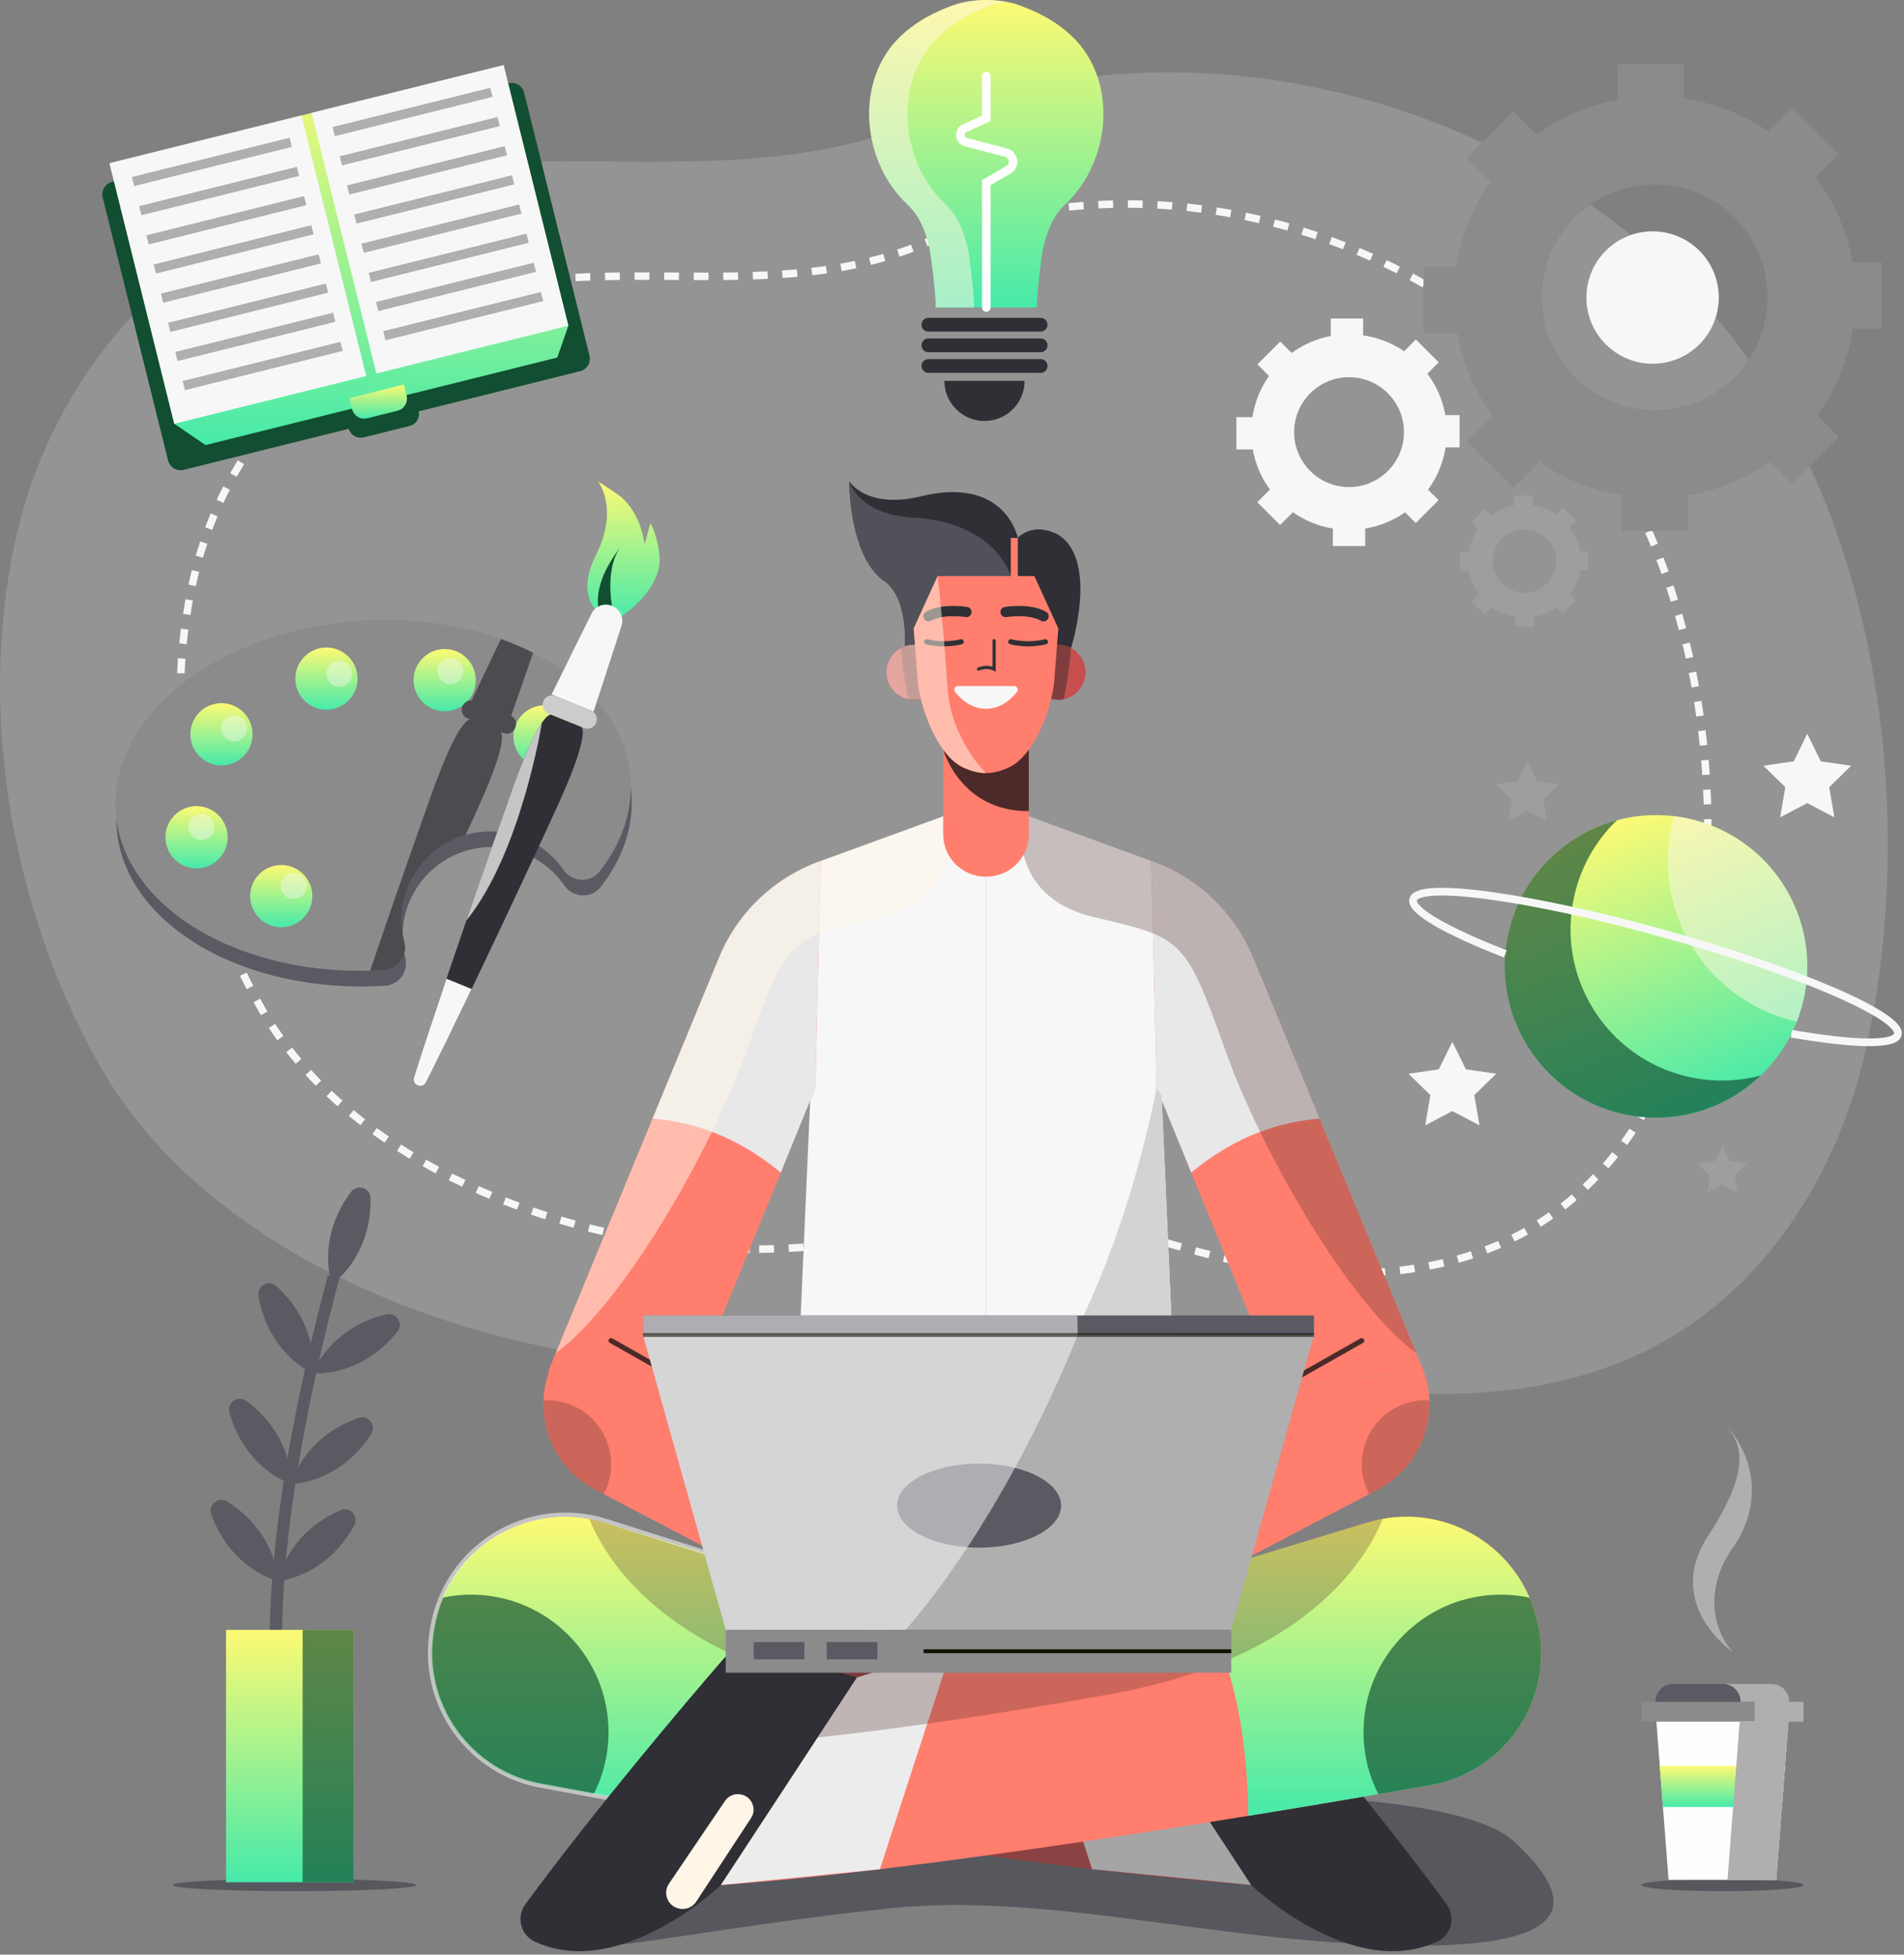 <svg width="496" height="509" viewBox="0 0 496 509" fill="none" xmlns="http://www.w3.org/2000/svg">
<rect x="0" y="0" width="496" height="509" fill="#808080" stroke="none"/>
<path opacity="0.41" d="M183.324 355.188C178.443 355.168 173.557 354.972 168.666 354.571C115.059 350.177 52.958 324.58 26.267 277.974C2.931 237.23 -6.231 184.481 4.394 139.04C14.382 96.326 45.347 61.726 88.706 48.587C137.469 33.811 191.364 51.764 239.347 31.585C309.186 2.215 396.965 25.54 445.91 81.42C489.306 130.963 499.809 210.851 486.187 272.749C479.303 304.033 461.192 334.162 432.365 349.912C409.428 362.443 381.702 364.914 355.473 361.648C334.385 359.022 314.969 352.144 294.681 346.483C278.42 341.946 265.077 344.308 248.433 347.602C227.013 351.84 205.233 355.279 183.324 355.188Z" fill="#AFAFAF"/>
<path d="M195.29 325.296C191.341 325.279 187.387 325.121 183.429 324.797C140.052 321.241 89.802 300.528 68.204 262.817C49.322 229.848 41.907 187.164 50.505 150.395C58.587 115.831 83.643 87.833 118.729 77.202C158.187 65.247 201.798 79.774 240.624 63.445C297.135 39.681 368.164 58.554 407.77 103.77C442.885 143.86 451.384 208.503 440.361 258.589C434.791 283.903 420.135 308.283 396.808 321.028C378.248 331.168 355.814 333.167 334.59 330.525C317.524 328.399 301.814 322.835 285.398 318.253C272.24 314.581 261.442 316.493 247.975 319.158C230.643 322.588 213.019 325.369 195.29 325.296Z" stroke="#F7F7F7" stroke-width="1.946" stroke-miterlimit="10" stroke-dasharray="3.85 3.85"/>
<path opacity="0.87" d="M448.693 492.478C460.352 492.478 469.803 491.76 469.803 490.873C469.803 489.987 460.352 489.269 448.693 489.269C437.034 489.269 427.583 489.987 427.583 490.873C427.583 491.76 437.034 492.478 448.693 492.478Z" fill="#515159"/>
<path d="M451.372 430.175C451.372 430.175 433.298 417.895 444.908 400.047C456.518 382.198 453.615 375.995 449.552 370.969C459.42 382.198 457.257 394.991 451.372 403.107C445.488 411.221 444.555 422.265 451.372 430.175Z" fill="#AFAFAF"/>
<path d="M466.119 445.411H431.267L434.669 489.534H462.717L466.119 445.411Z" fill="#FEFEFE"/>
<path d="M469.803 443.154H427.583V448.329H469.803V443.154Z" fill="#8B8B8C"/>
<path d="M461.513 438.501H435.875C433.329 438.501 431.267 440.564 431.267 443.109V443.156H466.121V443.109C466.119 440.564 464.057 438.501 461.513 438.501Z" fill="#5A5A63"/>
<path d="M464.182 470.549L465.006 459.861H432.38L433.205 470.549H464.182Z" fill="url(#paint0_linear_20_3448)"/>
<path d="M466.119 443.154V443.108C466.119 440.562 464.056 438.5 461.511 438.5H448.814C451.359 438.5 453.422 440.562 453.422 443.108V443.154H457.105V448.329H453.196L450.02 489.533H462.717L465.895 448.329H469.803V443.154H466.119Z" fill="#AFAFAF"/>
<path d="M279.004 168.778C279.004 168.778 286.309 145.871 275.637 139.219C268.853 135.733 265.147 140.076 265.147 140.076C265.147 140.076 261.957 123.88 239.977 129.231C225.739 132.696 221.248 125.357 221.248 125.357C221.248 125.357 221.115 145.66 230.92 151.697C238.019 157.785 235.297 174.24 235.297 174.24L279.004 168.778Z" fill="#2F2F35"/>
<path opacity="0.87" d="M343.757 468.123C343.757 468.123 383.329 469.312 394.373 479.506C405.988 490.228 418.173 506.97 368.173 506.648C318.174 506.325 273.85 492.563 231.915 496.931C189.979 501.298 155.567 508.828 145.542 507.158C135.517 505.487 206.971 471.257 206.971 471.257L339.633 476.126L343.757 468.123Z" fill="#515159"/>
<path d="M306.744 379.112L256.858 374.1L206.971 379.112C206.971 379.112 204.009 402.683 194.375 415.258C256.858 437.698 256.858 437.698 256.858 437.698C256.858 437.698 256.858 437.698 319.341 415.258C309.708 402.683 306.744 379.112 306.744 379.112Z" fill="#124E31"/>
<path d="M254.887 436.99C256.855 437.697 256.858 437.698 256.858 437.698C256.858 437.698 256.86 437.697 258.826 436.991C270.322 410.544 267.571 380.873 266.89 375.108L256.859 374.1L244.02 375.39C243.763 381.728 243.335 410.712 254.887 436.99Z" fill="#124E31"/>
<path d="M206.688 381.035C206.691 381.036 259.182 404.188 309.878 394.126C307.6 385.896 306.746 379.112 306.746 379.112L256.859 374.1L216.785 378.126L206.688 381.035Z" fill="#895436"/>
<path d="M230.919 151.696C238.018 157.784 235.296 174.239 235.296 174.239L244.582 173.079C254.12 164.591 264.886 153.845 263.323 149.798C260.583 142.703 252.67 135.622 238.08 134.812C223.489 134.002 221.247 125.356 221.247 125.356C221.247 125.356 221.114 145.659 230.919 151.696Z" fill="#515159"/>
<path d="M255.047 209.178L213.806 224.213L206.972 379.113C206.972 379.113 221.55 385.947 256.858 385.947C256.858 224.947 256.858 211.584 256.858 211.584L255.047 209.178Z" fill="#F7F7F7"/>
<path d="M258.669 209.178L299.911 224.213L306.745 379.113C306.745 379.113 292.166 385.947 256.858 385.947C256.858 224.947 256.858 211.584 256.858 211.584L258.669 209.178Z" fill="#F7F7F7"/>
<path d="M213.806 224.213L213.615 224.282C201.568 228.584 191.942 237.843 187.174 249.713L142.905 356.86L180.549 361.346L212.416 283.244L213.806 224.213Z" fill="#FF7E6E"/>
<path d="M299.91 224.213L300.102 224.282C312.149 228.584 321.775 237.843 326.543 249.713L370.812 356.86L333.168 361.346L301.301 283.244L299.91 224.213Z" fill="#FF7E6E"/>
<path d="M343.733 291.317L326.543 249.712C321.775 237.842 312.149 228.584 300.102 224.28L299.91 224.212L301.301 283.241L310.329 305.367C322.38 295.274 334.471 291.996 343.733 291.317Z" fill="#E8E8E8"/>
<path d="M169.983 291.317L187.173 249.712C191.941 237.842 201.567 228.584 213.614 224.28L213.806 224.212L212.415 283.241L203.388 305.367C191.336 295.274 179.245 291.996 169.983 291.317Z" fill="#E8E8E8"/>
<path d="M302.605 285.283C302.605 285.283 301.488 283.718 299.911 280.786L301.302 283.241C301.302 283.241 285.611 370.333 243.665 385.6C247.698 385.816 252.082 385.945 256.859 385.945C292.167 385.945 306.745 379.111 306.745 379.111L302.605 285.283Z" fill="#D3D3D3"/>
<path opacity="0.52" d="M194.375 273.872C205.013 244.031 205.605 244.259 228.84 238.792C252.075 233.325 247.506 211.929 247.506 211.929L225.844 219.825L222.493 221.046L213.805 224.213L213.613 224.282C201.567 228.584 191.94 237.843 187.173 249.712L144.738 352.419C162.659 339.227 185.314 299.286 194.375 273.872Z" fill="#FFF6E7"/>
<path opacity="0.28" d="M319.341 273.872C308.703 244.031 308.111 244.259 284.876 238.792C261.641 233.325 266.21 211.929 266.21 211.929L287.872 219.825L291.222 221.046L299.909 224.213L300.101 224.282C312.148 228.584 321.774 237.843 326.542 249.712L368.976 352.419C351.057 339.227 328.402 299.286 319.341 273.872Z" fill="#4C2A29"/>
<path d="M256.97 228.288H256.747C250.651 228.288 245.708 223.347 245.708 217.25V190.894H268.008V217.25C268.009 223.347 263.066 228.288 256.97 228.288Z" fill="#FF7E6E"/>
<path d="M267.83 211.222C267.894 211.222 267.946 211.215 268.009 211.214V190.894H257.599L245.708 195.191C245.708 195.191 250.134 211.222 267.83 211.222Z" fill="#4C2A29"/>
<path d="M282.797 175.061C282.797 179.016 279.592 182.222 275.637 182.222C271.683 182.222 268.477 179.016 268.477 175.061C268.477 171.106 271.683 167.901 275.637 167.901C279.591 167.901 282.797 171.106 282.797 175.061Z" fill="#C64F4F"/>
<path d="M277.03 182.081C278.065 177.93 278.672 172.62 279.003 168.778C277.995 168.237 276.86 167.901 275.636 167.901C271.682 167.901 268.476 171.107 268.476 175.061C268.476 179.016 271.682 182.222 275.636 182.222C276.115 182.222 276.579 182.17 277.03 182.081Z" fill="#803D3D"/>
<path d="M230.919 175.061C230.919 179.016 234.125 182.222 238.079 182.222C242.035 182.222 245.24 179.016 245.24 175.061C245.24 171.106 242.035 167.901 238.079 167.901C234.125 167.901 230.919 171.106 230.919 175.061Z" fill="#C64F4F"/>
<path d="M236.686 182.081C235.65 177.93 235.044 172.62 234.713 168.778C235.721 168.237 236.856 167.901 238.08 167.901C242.035 167.901 245.24 171.107 245.24 175.061C245.24 179.016 242.034 182.222 238.08 182.222C237.602 182.222 237.137 182.17 236.686 182.081Z" fill="#803D3D"/>
<path d="M269.461 150.017H256.859H244.256L238.019 163.645L239.067 177.133C239.628 184.331 244.278 196.759 250.82 199.813C252.764 200.721 254.823 201.325 256.859 201.325C258.894 201.325 260.953 200.721 262.897 199.813C269.439 196.759 274.089 184.332 274.65 177.133L275.699 163.645L269.461 150.017Z" fill="#FF7E6E"/>
<path d="M263.322 167.125C263.322 167.125 267.551 168.311 272.335 167.125" stroke="#2F2F35" stroke-width="1.336" stroke-miterlimit="10" stroke-linecap="round"/>
<path d="M261.957 159.375C261.957 159.375 268.133 158.348 271.846 160.487" stroke="#2F2F35" stroke-width="2.672" stroke-miterlimit="10" stroke-linecap="round"/>
<path d="M250.393 167.125C250.393 167.125 246.165 168.311 241.379 167.125" stroke="#2F2F35" stroke-width="1.336" stroke-miterlimit="10" stroke-linecap="round"/>
<path d="M251.759 159.375C251.759 159.375 245.583 158.348 241.87 160.487" stroke="#2F2F35" stroke-width="2.672" stroke-miterlimit="10" stroke-linecap="round"/>
<path opacity="0.52" d="M246.815 178.878C245.992 165.25 244.256 150.017 244.256 150.017L238.018 163.645L238.352 167.927C238.259 167.923 238.173 167.899 238.08 167.899C234.126 167.899 230.92 171.106 230.92 175.06C230.92 179.015 234.126 182.22 238.08 182.22C238.707 182.22 239.304 182.115 239.883 181.963C241.569 188.929 245.586 197.37 250.821 199.813C252.765 200.721 254.824 201.325 256.859 201.325C256.859 201.325 247.638 192.508 246.815 178.878Z" fill="#FFF6E7"/>
<path d="M299.91 439.704L157.389 396.464C138.465 390.722 118.563 401.862 113.561 420.994L113.373 421.716C108.22 441.429 121.002 461.343 141.072 464.85C193.768 474.062 289.279 489.726 339.547 491.642L360.737 505.768C363.936 507.902 368.184 507.55 370.99 504.92L371.099 504.818C374.433 501.693 374.603 496.457 371.479 493.121L368.175 489.592C368.175 489.592 365.229 475.241 350.68 469.09C336.131 462.94 334.764 447.905 331.348 439.704C327.929 431.504 306.061 427.404 299.91 439.704Z" fill="#8C4242"/>
<path d="M113.561 420.994C118.563 401.861 138.466 390.722 157.389 396.464L205.721 411.128C198.441 420.21 188.838 438.647 188.548 472.864C170.902 469.996 154.576 467.211 141.071 464.85C121.001 461.343 108.219 441.428 113.372 421.716L113.561 420.994Z" fill="url(#paint1_linear_20_3448)"/>
<path opacity="0.67" d="M158.52 451.054C158.52 456.866 157.126 462.35 154.668 467.202C149.896 466.384 145.33 465.594 141.072 464.85C121.002 461.343 108.22 441.428 113.373 421.716L113.561 420.994C114.01 419.276 114.583 417.624 115.261 416.042C117.669 415.53 120.163 415.257 122.723 415.257C142.493 415.258 158.52 431.284 158.52 451.054Z" fill="#124E31"/>
<path d="M306.745 459.522C306.745 459.522 304.695 471.466 284.877 467.202" stroke="#7B3C38" stroke-width="1.139" stroke-miterlimit="10"/>
<path opacity="0.28" d="M319.341 454.055C319.341 454.055 288.976 452.688 224.739 441.23C172.696 431.946 157.429 405.308 153.508 395.528C154.803 395.765 156.097 396.071 157.387 396.462L299.909 439.703C306.06 427.402 327.928 431.502 331.344 439.703C334.761 447.904 336.127 462.938 350.676 469.089C365.225 475.239 368.171 489.591 368.171 489.591C368.171 489.591 353.212 480.023 343.755 477.974C334.297 475.924 319.341 454.055 319.341 454.055Z" fill="#4C2A29"/>
<path d="M325.917 490.873C325.917 490.873 352.087 515.914 374.399 505.609C378.112 503.896 379.275 499.155 376.851 495.863C358.056 470.338 334.36 442.53 325.327 432.08C323.067 429.464 319.487 428.406 316.167 429.371L290.464 436.838L325.917 490.873Z" fill="#2F2F35"/>
<path d="M290.464 436.839L265.846 429.369L284.494 486.754L325.917 490.873L290.464 436.839Z" fill="#A5A5A5"/>
<path d="M213.806 439.704L356.328 396.464C375.252 390.722 395.154 401.862 400.156 420.994L400.344 421.716C405.497 441.429 392.715 461.343 372.645 464.85C319.949 474.062 224.438 489.726 174.17 491.642L152.98 505.768C149.781 507.902 145.533 507.55 142.727 504.92L142.618 504.818C139.284 501.693 139.114 496.457 142.238 493.121L145.542 489.592C145.542 489.592 148.488 475.241 163.037 469.09C177.586 462.94 178.953 447.905 182.369 439.704C185.787 431.504 207.654 427.404 213.806 439.704Z" fill="#FF7E6E"/>
<path d="M400.155 420.994C395.154 401.861 375.25 390.722 356.328 396.464L307.995 411.128C315.276 420.21 324.878 438.647 325.167 472.864C342.813 469.996 359.139 467.211 372.644 464.85C392.714 461.343 405.496 441.428 400.344 421.716L400.155 420.994Z" fill="url(#paint2_linear_20_3448)"/>
<path opacity="0.67" d="M355.196 451.054C355.196 456.866 356.59 462.35 359.048 467.202C363.82 466.384 368.386 465.594 372.644 464.85C392.714 461.343 405.496 441.428 400.343 421.716L400.155 420.994C399.706 419.276 399.133 417.624 398.455 416.042C396.047 415.53 393.553 415.257 390.993 415.257C371.223 415.258 355.196 431.284 355.196 451.054Z" fill="#124E31"/>
<path opacity="0.28" d="M194.376 454.055C194.376 454.055 224.74 452.688 288.978 441.23C341.02 431.946 356.287 405.308 360.208 395.528C358.914 395.765 357.619 396.071 356.329 396.462L213.806 439.704C207.656 427.403 185.787 431.504 182.371 439.704C178.954 447.905 177.588 462.939 163.039 469.09C148.49 475.24 145.544 489.592 145.544 489.592C145.544 489.592 160.503 480.024 169.96 477.975C179.416 475.924 194.376 454.055 194.376 454.055Z" fill="#4C2A29"/>
<path opacity="0.57" d="M163.037 469.09L141.673 465.129C122.336 462.042 109.24 443.763 112.539 424.461L112.669 423.705C116.265 402.66 137.625 389.644 157.977 396.095L198.317 408.881" stroke="#F7F7F7" stroke-width="1.114" stroke-miterlimit="10"/>
<path d="M249.531 178.655C248.763 178.655 248.312 179.546 248.783 180.152C250.923 182.898 253.755 184.577 256.869 184.577C259.983 184.577 262.815 182.898 264.954 180.152C265.426 179.546 264.975 178.655 264.207 178.655H249.531Z" fill="#F7F7F7"/>
<path d="M258.974 166.824V174.238C258.974 174.238 257.269 173.274 254.896 174.238" stroke="#2F2F35" stroke-width="0.821" stroke-miterlimit="10" stroke-linecap="round"/>
<path d="M265.146 140.075H263.322V151.674H265.146V140.075Z" fill="#FF7E6E"/>
<path d="M370.813 356.859L370.888 357.067C375.16 368.895 370.043 382.06 358.905 387.899L282.797 427.794L282.422 426.822C275.716 409.5 282.73 389.88 298.897 380.734L333.17 361.344L370.813 356.859Z" fill="#FF7E6E"/>
<path opacity="0.28" d="M354.742 381.295C354.742 384.105 355.444 386.747 356.671 389.069L358.905 387.898C367.689 383.293 372.705 374.129 372.346 364.661C372.039 364.644 371.735 364.614 371.423 364.614C362.21 364.614 354.742 372.083 354.742 381.295Z" fill="#4C2A29"/>
<path d="M333.168 361.344L354.742 349.11" stroke="#4C2A29" stroke-width="1.336" stroke-miterlimit="10" stroke-linecap="round"/>
<path d="M143.127 356.859L143.051 357.067C138.779 368.895 143.896 382.06 155.034 387.899L231.142 427.794L231.519 426.822C238.224 409.5 231.21 389.88 215.044 380.734L180.771 361.344L143.127 356.859Z" fill="#FF7E6E"/>
<path opacity="0.28" d="M159.197 381.295C159.197 384.105 158.495 386.747 157.269 389.069L155.034 387.898C146.25 383.293 141.236 374.129 141.593 364.661C141.9 364.644 142.204 364.614 142.516 364.614C151.728 364.614 159.197 372.083 159.197 381.295Z" fill="#4C2A29"/>
<path d="M180.771 361.344L159.197 349.11" stroke="#4C2A29" stroke-width="1.336" stroke-miterlimit="10" stroke-linecap="round"/>
<path d="M222.697 423.366C222.697 423.366 226.538 402.29 214.029 395.528" stroke="#4C2A29" stroke-width="1.336" stroke-miterlimit="10" stroke-linecap="round"/>
<path d="M291.02 423.366C291.02 423.366 287.179 402.29 299.688 395.528" stroke="#4C2A29" stroke-width="1.336" stroke-miterlimit="10" stroke-linecap="round"/>
<path d="M187.799 490.873C187.799 490.873 161.629 515.914 139.317 505.609C135.605 503.896 134.441 499.155 136.865 495.863C155.66 470.338 179.355 442.53 188.389 432.08C190.649 429.464 194.229 428.406 197.549 429.371L223.252 436.838L187.799 490.873Z" fill="#2F2F35"/>
<path d="M223.254 436.839L247.871 429.369L229.223 486.754L187.8 490.873L223.254 436.839Z" fill="#ECECEC"/>
<path opacity="0.28" d="M213.015 452.442C220.317 451.663 229.801 450.522 241.534 448.866L247.87 429.37L223.253 436.839L213.015 452.442Z" fill="#4C2A29"/>
<path d="M195.643 473.446L181.361 495.211C180.472 496.566 178.883 497.291 177.277 497.073L177.182 497.059C174.088 496.639 172.514 493.115 174.265 490.53L188.871 468.967C189.806 467.587 191.494 466.929 193.115 467.309L193.199 467.328C195.919 467.967 197.174 471.112 195.643 473.446Z" fill="#FFF6E7"/>
<path d="M254.896 347.649H167.498L189.046 424.402H254.896H320.746L342.295 347.649H254.896Z" fill="#AFAFAF"/>
<path d="M320.747 424.402H189.047V435.581H320.747V424.402Z" fill="#8B8B8C"/>
<path d="M255.046 403.018C266.848 403.018 276.416 398.118 276.416 392.074C276.416 386.03 266.848 381.13 255.046 381.13C243.244 381.13 233.677 386.03 233.677 392.074C233.677 398.118 243.244 403.018 255.046 403.018Z" fill="#5A5A63"/>
<path d="M342.295 342.557H167.498V347.649H342.295V342.557Z" fill="#5A5A63"/>
<path d="M209.53 427.612H196.341V432.106H209.53V427.612Z" fill="#5A5A63"/>
<path d="M228.566 427.612H215.377V432.106H228.566V427.612Z" fill="#5A5A63"/>
<path d="M320.747 429.991H240.594" stroke="#0F1201" stroke-miterlimit="10"/>
<path opacity="0.54" d="M167.498 347.649L189.046 424.403H235.953C263.805 392.111 280.728 347.649 280.728 347.649L280.67 342.557H167.498V347.649Z" fill="#F7F7F7"/>
<path opacity="0.57" d="M167.498 347.649H342.295" stroke="#0F1201" stroke-miterlimit="10"/>
<path opacity="0.87" d="M76.695 492.478C94.2 492.478 108.39 491.76 108.39 490.874C108.39 489.988 94.2 489.269 76.695 489.269C59.191 489.269 45.001 489.988 45.001 490.874C45.001 491.76 59.191 492.478 76.695 492.478Z" fill="#515159"/>
<path d="M81.33 475.091L83.407 472.828L82.369 473.959L83.417 472.836C83.161 472.593 58.148 447.234 88.362 332.964L85.391 332.178C54.545 448.84 80.222 474.073 81.33 475.091Z" fill="#5A5A63"/>
<path d="M72.012 334.931C83.455 345.33 81.45 357.626 81.45 357.626C81.45 357.626 69.99 352.738 67.332 337.506C66.865 334.835 70.005 333.107 72.012 334.931Z" fill="#5A5A63"/>
<path d="M100.642 342.272C85.606 345.881 81.448 357.626 81.448 357.626C81.448 357.626 93.845 358.856 103.507 346.781C105.201 344.665 103.279 341.639 100.642 342.272Z" fill="#5A5A63"/>
<path d="M64.171 364.816C76.602 374.013 75.842 386.447 75.842 386.447C75.842 386.447 63.949 382.737 59.773 367.848C59.041 365.237 61.991 363.203 64.171 364.816Z" fill="#5A5A63"/>
<path d="M93.396 369.242C78.8 374.344 75.843 386.446 75.843 386.446C75.843 386.446 88.301 386.423 96.699 373.44C98.171 371.165 95.955 368.348 93.396 369.242Z" fill="#5A5A63"/>
<path d="M59.202 391.023C72.28 399.274 72.442 411.731 72.442 411.731C72.442 411.731 60.307 408.911 55.04 394.372C54.118 391.823 56.91 389.576 59.202 391.023Z" fill="#5A5A63"/>
<path d="M88.674 393.275C74.495 399.444 72.441 411.731 72.441 411.731C72.441 411.731 84.864 410.787 92.279 397.217C93.578 394.839 91.16 392.193 88.674 393.275Z" fill="#5A5A63"/>
<path d="M96.525 312.034C96.785 327.495 86.451 334.454 86.451 334.454C86.451 334.454 82.165 322.756 91.444 310.386C93.07 308.218 96.48 309.323 96.525 312.034Z" fill="#5A5A63"/>
<path d="M92.106 424.427H58.879V490.158H92.106V424.427Z" fill="url(#paint3_linear_20_3448)"/>
<path opacity="0.67" d="M92.106 424.427H78.832V490.158H92.106V424.427Z" fill="#124E31"/>
<path d="M106.696 110.924L94.74 113.897C93.006 114.329 91.25 113.272 90.819 111.538L89.668 106.911L107.906 102.375L109.056 107.002C109.487 108.737 108.431 110.493 106.696 110.924Z" fill="#124E31"/>
<path d="M151.123 96.666L47.841 122.352C46.049 122.798 44.235 121.707 43.788 119.914L26.756 51.425C26.311 49.634 27.401 47.819 29.194 47.373L132.476 21.687C134.267 21.242 136.082 22.332 136.527 24.125L153.56 92.614C154.006 94.407 152.914 96.22 151.123 96.666Z" fill="#124E31"/>
<path d="M148.061 84.83L145.181 93.105L53.545 115.894L45.408 110.36L28.53 42.5L131.184 16.97L148.061 84.83Z" fill="url(#paint4_linear_20_3448)"/>
<path d="M78.534 30.066L28.524 42.501L45.398 110.359L95.408 97.923L78.534 30.066Z" fill="#F7F7F7"/>
<path d="M75.443 35.871L34.353 46.089L34.944 48.462L76.034 38.245L75.443 35.871Z" fill="#AFAFAF"/>
<path d="M77.341 43.452L36.251 53.674L36.841 56.047L77.931 45.825L77.341 43.452Z" fill="#AFAFAF"/>
<path d="M79.22 51.057L38.13 61.275L38.72 63.648L79.81 53.431L79.22 51.057Z" fill="#AFAFAF"/>
<path d="M81.107 58.649L40.018 68.867L40.608 71.24L81.698 61.023L81.107 58.649Z" fill="#AFAFAF"/>
<path d="M83.006 66.23L41.916 76.452L42.506 78.825L83.596 68.603L83.006 66.23Z" fill="#AFAFAF"/>
<path d="M84.883 73.835L43.793 84.053L44.383 86.426L85.473 76.209L84.883 73.835Z" fill="#AFAFAF"/>
<path d="M86.772 81.427L45.682 91.644L46.272 94.018L87.362 83.8L86.772 81.427Z" fill="#AFAFAF"/>
<path d="M88.672 89.007L47.582 99.229L48.172 101.602L89.262 91.381L88.672 89.007Z" fill="#AFAFAF"/>
<path d="M131.179 16.958L81.169 29.398L98.049 97.256L148.059 84.816L131.179 16.958Z" fill="#F7F7F7"/>
<path d="M127.711 22.86L86.621 33.081L87.212 35.455L128.301 25.233L127.711 22.86Z" fill="#AFAFAF"/>
<path d="M129.593 30.47L88.503 40.687L89.093 43.06L130.183 32.843L129.593 30.47Z" fill="#AFAFAF"/>
<path d="M131.48 38.063L90.391 48.281L90.981 50.654L132.071 40.437L131.48 38.063Z" fill="#AFAFAF"/>
<path d="M133.377 45.637L92.287 55.859L92.877 58.232L133.967 48.01L133.377 45.637Z" fill="#AFAFAF"/>
<path d="M135.257 53.247L94.167 63.465L94.757 65.838L135.847 55.621L135.257 53.247Z" fill="#AFAFAF"/>
<path d="M137.145 60.841L96.055 71.058L96.645 73.431L137.735 63.214L137.145 60.841Z" fill="#AFAFAF"/>
<path d="M139.043 68.415L97.953 78.636L98.543 81.009L139.633 70.788L139.043 68.415Z" fill="#AFAFAF"/>
<path d="M140.92 76.025L99.83 86.243L100.42 88.616L141.51 78.398L140.92 76.025Z" fill="#AFAFAF"/>
<path d="M103.564 106.958L95.652 108.926C93.918 109.357 92.163 108.301 91.731 106.568L91.009 103.663L105.2 100.133L105.922 103.039C106.353 104.771 105.297 106.527 103.564 106.958Z" fill="url(#paint5_linear_20_3448)"/>
<path d="M279.188 9.381C275.084 5.478 269.898 2.817 264.56 1.038C264.524 1.026 264.442 1.004 264.32 0.971C259.484 -0.324 254.386 -0.324 249.55 0.971C249.429 1.004 249.346 1.026 249.31 1.038C243.971 2.817 238.786 5.479 234.682 9.381C222.466 20.995 224.451 42.077 236.348 53.201C239.685 56.321 241.15 60.349 242.171 64.791C242.48 66.129 244.25 80.079 243.632 80.079C249.602 80.079 256.934 80.079 256.934 80.079C256.934 80.079 264.266 80.079 270.236 80.079C269.619 80.079 271.389 66.127 271.696 64.791C272.718 60.351 274.184 56.322 277.521 53.201C289.419 42.078 291.402 20.997 279.188 9.381Z" fill="url(#paint6_linear_20_3448)"/>
<path opacity="0.52" d="M252.15 64.791C251.129 60.351 249.663 56.322 246.327 53.201C234.43 42.077 232.445 20.996 244.661 9.381C248.765 5.479 253.95 2.817 259.289 1.039C259.325 1.027 259.407 1.004 259.529 0.971C260.321 0.759 261.12 0.595 261.924 0.452C257.82 -0.277 253.594 -0.112 249.55 0.971C249.429 1.004 249.346 1.027 249.31 1.039C243.971 2.817 238.785 5.48 234.682 9.381C222.466 20.996 224.451 42.077 236.348 53.201C239.685 56.321 241.15 60.35 242.171 64.791C242.48 66.129 244.25 80.079 243.632 80.079C247.06 80.079 250.93 80.079 253.611 80.079C254.229 80.079 252.459 66.128 252.15 64.791Z" fill="#FFF6E7"/>
<path d="M256.935 80.079V47.544L262.661 44.243C264.553 43.152 264.175 40.317 262.063 39.76L251.643 37.01C249.865 36.54 249.664 34.099 251.34 33.345L256.933 30.828V19.785" stroke="#FEFEFE" stroke-width="2.239" stroke-miterlimit="10" stroke-linecap="round"/>
<path d="M272.884 84.556C272.884 85.545 272.082 86.346 271.093 86.346H241.842C240.853 86.346 240.052 85.545 240.052 84.556C240.052 83.567 240.853 82.766 241.842 82.766H271.093C272.081 82.766 272.884 83.567 272.884 84.556Z" fill="#2F2F35"/>
<path d="M272.884 89.928C272.884 90.917 272.082 91.72 271.093 91.72H241.842C240.853 91.72 240.052 90.918 240.052 89.928C240.052 88.939 240.853 88.138 241.842 88.138H271.093C272.081 88.138 272.884 88.939 272.884 89.928Z" fill="#2F2F35"/>
<path d="M272.884 95.301C272.884 96.29 272.082 97.091 271.093 97.091H241.842C240.853 97.091 240.052 96.29 240.052 95.301C240.052 94.312 240.853 93.509 241.842 93.509H271.093C272.081 93.51 272.884 94.312 272.884 95.301Z" fill="#2F2F35"/>
<path d="M256.467 109.627C262.236 109.627 266.914 104.95 266.914 99.18H246.021C246.021 104.951 250.697 109.627 256.467 109.627Z" fill="#2F2F35"/>
<path d="M380.227 116.496V108.086H376.51C375.807 104.091 374.174 100.426 371.841 97.305L374.789 94.356L368.842 88.409L365.783 91.468C362.653 89.33 359.013 87.897 355.093 87.332V82.939H346.683V87.496C342.923 88.205 339.467 89.744 336.487 91.907L333.509 88.93L327.562 94.877L330.578 97.893C328.374 101.026 326.875 104.676 326.266 108.627H322.091V117.036H326.359C327.047 120.891 328.6 124.436 330.813 127.481L327.527 130.767L333.474 136.714L336.802 133.388C339.853 135.531 343.394 137.008 347.225 137.646V142.186H355.635V137.646C359.453 137.012 362.983 135.543 366.027 133.412L368.809 136.193L374.756 130.246L372.022 127.512C374.35 124.319 375.944 120.57 376.583 116.496H380.227ZM351.43 126.836C343.529 126.836 337.124 120.43 337.124 112.529C337.124 104.627 343.529 98.223 351.43 98.223C359.332 98.223 365.737 104.628 365.737 112.529C365.737 120.431 359.332 126.836 351.43 126.836Z" fill="#F7F7F7"/>
<path d="M413.764 148.394V143.543H411.62C411.214 141.238 410.272 139.124 408.927 137.323L410.628 135.622L407.198 132.191L405.434 133.955C403.628 132.721 401.528 131.894 399.266 131.568V129.034H394.414V131.663C392.246 132.072 390.251 132.96 388.532 134.208L386.814 132.491L383.384 135.922L385.124 137.662C383.853 139.469 382.988 141.575 382.636 143.854H380.228V148.705H382.69C383.087 150.929 383.984 152.974 385.259 154.73L383.363 156.626L386.794 160.057L388.713 158.138C390.473 159.376 392.516 160.228 394.725 160.595V163.213H399.576V160.595C401.78 160.229 403.816 159.382 405.572 158.152L407.176 159.756L410.607 156.325L409.03 154.748C410.373 152.906 411.293 150.744 411.66 148.393L413.764 148.394ZM397.151 154.358C392.594 154.358 388.898 150.664 388.898 146.105C388.898 141.547 392.592 137.851 397.151 137.851C401.71 137.851 405.405 141.546 405.405 146.105C405.405 150.664 401.71 154.358 397.151 154.358Z" fill="#9E9E9E"/>
<path d="M490.204 85.559V68.287H482.571C481.126 60.083 477.773 52.558 472.983 46.146L479.039 40.09L466.827 27.877L460.546 34.158C454.116 29.767 446.643 26.825 438.591 25.662V16.641H421.319V26.001C413.6 27.456 406.5 30.617 400.379 35.061L394.266 28.948L382.054 41.16L388.247 47.353C383.722 53.788 380.643 61.284 379.394 69.397H370.818V86.669H379.583C380.998 94.584 384.188 101.863 388.731 108.118L381.982 114.867L394.194 127.079L401.027 120.247C407.292 124.65 414.563 127.684 422.432 128.993V138.316H439.703V128.993C447.544 127.689 454.793 124.673 461.044 120.295L466.757 126.009L478.97 113.796L473.357 108.184C478.138 101.626 481.412 93.929 482.723 85.56L490.204 85.559ZM431.067 106.794C414.84 106.794 401.686 93.64 401.686 77.415C401.686 61.188 414.84 48.034 431.067 48.034C447.293 48.034 460.448 61.188 460.448 77.415C460.448 93.64 447.293 106.794 431.067 106.794Z" fill="#8B8B8C"/>
<path d="M430.511 94.72C440.033 94.72 447.751 87.001 447.751 77.48C447.751 67.958 440.033 60.239 430.511 60.239C420.989 60.239 413.271 67.958 413.271 77.48C413.271 87.001 420.989 94.72 430.511 94.72Z" fill="#F7F7F7"/>
<path d="M94.686 165.674C57.642 167.92 28.847 190.12 30.372 215.258C31.898 240.395 63.163 258.952 100.208 256.704C100.235 256.703 100.263 256.701 100.29 256.7C103.936 256.475 106.486 252.953 105.585 249.414C105.147 247.692 104.9 245.889 104.871 244.026C104.682 232.044 113.951 221.75 125.886 220.671C134.548 219.888 142.461 223.96 147.028 230.586C149.282 233.856 154.072 234.088 156.509 230.951C162.078 223.782 165.038 215.621 164.522 207.122C162.998 181.983 131.732 163.426 94.686 165.674Z" fill="#5A5A63"/>
<path d="M94.44 161.606C57.396 163.852 28.601 186.052 30.126 211.19C31.651 236.327 62.917 254.884 99.963 252.637C99.99 252.635 100.018 252.633 100.045 252.632C103.691 252.407 106.241 248.885 105.34 245.347C104.902 243.625 104.655 241.821 104.626 239.959C104.437 227.977 113.706 217.682 125.641 216.603C134.303 215.821 142.216 219.892 146.783 226.519C149.037 229.789 153.827 230.02 156.264 226.883C161.833 219.715 164.793 211.553 164.277 203.054C162.75 177.915 131.484 159.358 94.44 161.606Z" fill="#8B8B8C"/>
<path d="M81.356 232.867C81.627 237.332 78.227 241.172 73.761 241.443C69.296 241.714 65.456 238.314 65.185 233.848C64.914 229.383 68.315 225.543 72.78 225.272C77.245 225.001 81.085 228.402 81.356 232.867Z" fill="url(#paint7_linear_20_3448)"/>
<path d="M59.289 217.535C59.56 222 56.159 225.84 51.694 226.112C47.229 226.383 43.389 222.982 43.118 218.517C42.846 214.052 46.247 210.212 50.712 209.94C55.179 209.669 59.018 213.07 59.289 217.535Z" fill="url(#paint8_linear_20_3448)"/>
<path d="M65.777 190.72C66.048 195.186 62.648 199.026 58.182 199.297C53.717 199.568 49.877 196.167 49.606 191.702C49.335 187.237 52.736 183.397 57.201 183.126C61.667 182.854 65.507 186.255 65.777 190.72Z" fill="url(#paint9_linear_20_3448)"/>
<path d="M93.126 176.228C93.397 180.693 89.996 184.533 85.531 184.804C81.066 185.075 77.226 181.674 76.955 177.209C76.683 172.744 80.084 168.904 84.549 168.633C89.015 168.362 92.855 171.762 93.126 176.228Z" fill="url(#paint10_linear_20_3448)"/>
<path d="M123.931 176.624C124.203 181.089 120.802 184.929 116.337 185.2C111.871 185.471 108.031 182.07 107.76 177.605C107.489 173.14 110.89 169.3 115.355 169.029C119.82 168.758 123.66 172.158 123.931 176.624Z" fill="url(#paint11_linear_20_3448)"/>
<path d="M149.931 191.277C150.203 195.742 146.802 199.582 142.337 199.853C137.871 200.125 134.031 196.724 133.76 192.259C133.489 187.793 136.89 183.953 141.355 183.682C145.821 183.411 149.661 186.812 149.931 191.277Z" fill="url(#paint12_linear_20_3448)"/>
<path opacity="0.68" d="M130.493 166.403L122.867 182.359C121.861 182.309 120.889 182.881 120.488 183.867L120.467 183.921C119.958 185.169 120.558 186.593 121.807 187.102L122.522 187.394C122.382 187.347 121.655 187.262 120.121 189.495C120.12 189.496 120.12 189.496 120.12 189.497C120.027 189.632 119.931 189.777 119.833 189.929C119.823 189.945 119.814 189.959 119.803 189.975C119.712 190.118 119.617 190.269 119.52 190.427C119.501 190.46 119.481 190.491 119.461 190.523C119.37 190.673 119.277 190.831 119.183 190.995C119.155 191.043 119.126 191.092 119.097 191.143C119.007 191.3 118.916 191.463 118.823 191.633C118.785 191.701 118.748 191.77 118.71 191.84C118.621 192.004 118.53 192.175 118.437 192.351C118.392 192.437 118.346 192.526 118.299 192.616C118.211 192.788 118.121 192.963 118.028 193.147C117.974 193.255 117.919 193.366 117.863 193.479C117.774 193.658 117.685 193.839 117.595 194.027C117.533 194.157 117.469 194.291 117.404 194.427C117.315 194.615 117.225 194.805 117.134 195.003C117.065 195.152 116.994 195.309 116.923 195.464C116.833 195.662 116.743 195.86 116.651 196.067C116.573 196.243 116.492 196.427 116.412 196.611C116.323 196.814 116.234 197.015 116.143 197.227C116.055 197.431 115.965 197.644 115.875 197.857C115.787 198.068 115.698 198.275 115.607 198.495C115.511 198.725 115.412 198.968 115.314 199.207C115.225 199.424 115.137 199.636 115.046 199.862C114.941 200.125 114.83 200.403 114.722 200.678C114.635 200.9 114.548 201.116 114.458 201.346C114.337 201.656 114.212 201.982 114.087 202.306C114.007 202.516 113.928 202.718 113.846 202.934C113.699 203.323 113.547 203.731 113.395 204.137C113.331 204.309 113.269 204.472 113.204 204.647C112.986 205.24 112.763 205.851 112.535 206.486C111.924 208.186 111.21 210.188 110.423 212.408C110.331 212.666 110.243 212.917 110.148 213.181C110.029 213.517 109.904 213.868 109.782 214.215C109.68 214.503 109.58 214.785 109.476 215.08C109.315 215.535 109.149 216.005 108.984 216.476C108.909 216.687 108.837 216.892 108.762 217.106C108.597 217.571 108.429 218.049 108.261 218.528C108.176 218.771 108.091 219.01 108.005 219.257C107.846 219.706 107.685 220.167 107.523 220.627C107.424 220.911 107.325 221.189 107.225 221.477C107.039 222.009 106.849 222.55 106.658 223.094C106.586 223.298 106.517 223.498 106.445 223.705C106.251 224.259 106.055 224.822 105.857 225.387C105.773 225.628 105.689 225.867 105.605 226.109C105.421 226.635 105.235 227.169 105.049 227.703C104.954 227.975 104.861 228.244 104.765 228.519C104.567 229.085 104.367 229.659 104.168 230.234C104.082 230.481 103.997 230.726 103.911 230.974C103.715 231.539 103.517 232.111 103.319 232.683C103.219 232.969 103.121 233.252 103.022 233.539C102.845 234.052 102.666 234.568 102.487 235.085C102.36 235.451 102.234 235.817 102.107 236.186C101.953 236.63 101.798 237.077 101.645 237.524C101.498 237.949 101.352 238.372 101.204 238.798C101.04 239.276 100.874 239.755 100.71 240.233C100.623 240.484 100.537 240.733 100.451 240.985C99.105 244.893 97.749 248.859 96.415 252.788C97.591 252.758 98.774 252.709 99.963 252.637C99.991 252.635 100.019 252.633 100.046 252.632C103.692 252.407 106.242 248.885 105.341 245.347C104.903 243.625 104.655 241.821 104.627 239.959C104.462 229.472 111.54 220.279 121.31 217.423C122.39 215.085 123.355 212.987 124.163 211.217C132.757 192.397 130.621 190.709 130.351 190.579L131.066 190.87C132.314 191.378 133.739 190.778 134.247 189.53L134.269 189.476C134.744 188.308 134.243 186.997 133.154 186.415L138.869 169.987C136.226 168.65 133.429 167.451 130.493 166.403Z" fill="#2F2F35"/>
<path opacity="0.42" d="M64.376 189.481C64.489 191.348 63.067 192.955 61.2 193.067C59.332 193.18 57.725 191.758 57.613 189.891C57.5 188.024 58.922 186.417 60.789 186.304C62.656 186.191 64.262 187.613 64.376 189.481Z" fill="#F7F7F7"/>
<path opacity="0.42" d="M91.741 175.278C91.854 177.146 90.432 178.753 88.565 178.865C86.698 178.978 85.091 177.556 84.978 175.689C84.865 173.822 86.287 172.215 88.154 172.102C90.022 171.988 91.627 173.41 91.741 175.278Z" fill="#F7F7F7"/>
<path opacity="0.42" d="M120.718 174.554C120.831 176.421 119.409 178.028 117.541 178.141C115.674 178.253 114.067 176.831 113.955 174.964C113.842 173.097 115.264 171.49 117.131 171.377C118.998 171.265 120.604 172.687 120.718 174.554Z" fill="#F7F7F7"/>
<path opacity="0.42" d="M55.873 215.145C55.986 217.012 54.564 218.619 52.697 218.731C50.829 218.844 49.223 217.422 49.11 215.555C48.997 213.688 50.419 212.081 52.286 211.968C54.153 211.855 55.759 213.277 55.873 215.145Z" fill="#F7F7F7"/>
<path opacity="0.42" d="M79.887 230.516C79.999 232.383 78.578 233.99 76.71 234.102C74.843 234.215 73.236 232.793 73.124 230.926C73.011 229.059 74.433 227.452 76.3 227.339C78.167 227.226 79.773 228.648 79.887 230.516Z" fill="#F7F7F7"/>
<path d="M160.112 161.584C160.112 161.584 171.164 155.543 171.872 146.207C171.827 140.69 169.431 136.162 169.431 136.162L167.918 141.848C167.918 141.848 167.086 132.916 160.708 128.601C154.33 124.286 155.9 125.498 155.9 125.498C155.9 125.498 161.255 132.605 155.311 144.392C149.366 156.178 156.868 160.264 156.868 160.264L160.112 161.584Z" fill="url(#paint13_linear_20_3448)"/>
<path d="M159.428 157.757C159.428 157.757 157.429 147.507 161.998 141.999C156.059 149.528 154.832 155.577 156.324 160.465C159.428 157.757 159.428 157.757 159.428 157.757Z" fill="#124E31"/>
<path d="M154.09 159.783C155.063 157.812 157.392 156.928 159.429 157.757L159.465 157.772L159.501 157.786C161.536 158.615 162.586 160.875 161.906 162.965L154.638 185.291L149.166 183.063L143.694 180.834L154.09 159.783Z" fill="#F7F7F7"/>
<path d="M142.848 185.825L152.106 189.594C153.354 190.103 154.778 189.503 155.287 188.254L155.309 188.2C155.818 186.951 155.218 185.527 153.968 185.019L144.71 181.249C143.462 180.741 142.038 181.341 141.529 182.59L141.508 182.644C141 183.892 141.6 185.316 142.848 185.825Z" fill="#CCCCCC"/>
<path d="M143.591 186.127L147.478 187.708L151.364 189.291C151.364 189.291 154.314 189.988 145.202 209.941C138.431 224.77 121.013 261.963 110.976 281.835C110.038 283.694 107.222 282.548 107.849 280.562C114.547 259.33 128.063 220.549 133.576 205.207C140.993 184.565 143.591 186.127 143.591 186.127Z" fill="#2F2F35"/>
<path d="M122.861 257.543C118.523 266.589 114.335 275.184 110.975 281.836C110.037 283.695 107.221 282.549 107.848 280.563C110.091 273.455 113.098 264.379 116.311 254.875L122.861 257.543Z" fill="#F7F7F7"/>
<path opacity="0.75" d="M121.49 239.707C135.77 222.033 141.139 188.364 141.163 188.218C139.578 190.527 137.132 195.312 133.575 205.209C130.881 212.705 126.277 225.799 121.49 239.707Z" fill="#F7F7F7"/>
<path d="M397.961 198.257L400.491 203.384L406.148 204.206L402.055 208.196L403.02 213.831L397.961 211.171L392.901 213.831L393.868 208.196L389.775 204.206L395.432 203.384L397.961 198.257Z" fill="#9E9E9E"/>
<path d="M470.798 191.096L474.331 198.254L482.23 199.402L476.515 204.974L477.864 212.841L470.798 209.127L463.734 212.841L465.082 204.974L459.367 199.402L467.266 198.254L470.798 191.096Z" fill="#F7F7F7"/>
<path d="M448.693 298.367L450.664 302.362L455.074 303.003L451.883 306.113L452.637 310.504L448.693 308.43L444.749 310.504L445.502 306.113L442.311 303.003L446.721 302.362L448.693 298.367Z" fill="#9E9E9E"/>
<path d="M378.343 271.301L381.875 278.459L389.774 279.606L384.058 285.178L385.408 293.045L378.343 289.331L371.277 293.045L372.627 285.178L366.91 279.606L374.81 278.459L378.343 271.301Z" fill="#F7F7F7"/>
<path d="M446.081 288.217C466.276 280.119 476.083 257.183 467.985 236.988C459.887 216.793 436.951 206.986 416.756 215.084C396.561 223.182 386.754 246.118 394.852 266.313C402.95 286.508 425.886 296.315 446.081 288.217Z" fill="url(#paint14_linear_20_3448)"/>
<g opacity="0.67">
<path d="M420.806 289.588C434.722 293.471 448.972 289.369 458.693 280.042C452.11 281.806 444.985 281.893 437.944 279.928C416.987 274.081 404.739 252.352 410.587 231.395C412.551 224.355 416.314 218.303 421.232 213.585C408.22 217.072 397.331 227.14 393.448 241.057C387.602 262.012 399.85 283.741 420.806 289.588Z" fill="#124E31"/>
</g>
<path opacity="0.52" d="M441.982 213.699C440.02 213.152 438.05 212.763 436.088 212.524C435.06 216.208 434.5 220.086 434.5 224.097C434.5 244.604 448.857 261.746 468.064 266.052C468.549 264.813 468.976 263.54 469.341 262.232C475.186 241.275 462.938 219.546 441.982 213.699Z" fill="#FFF6E7"/>
<path d="M392.135 248.402C376.852 242.447 367.346 237.061 368.145 234.199C369.473 229.437 398.811 233.463 433.672 243.19C468.533 252.917 495.716 264.663 494.387 269.425C493.592 272.278 482.739 271.976 466.666 269.182" stroke="#F7F7F7" stroke-width="2" stroke-miterlimit="10"/>
<defs>
<linearGradient id="paint0_linear_20_3448" x1="448.693" y1="459.861" x2="448.693" y2="470.549" gradientUnits="userSpaceOnUse">
<stop stop-color="#FDFA74"/>
<stop offset="1" stop-color="#46EAAA"/>
</linearGradient>
<linearGradient id="paint1_linear_20_3448" x1="158.974" y1="394.952" x2="158.974" y2="472.864" gradientUnits="userSpaceOnUse">
<stop stop-color="#FDFA74"/>
<stop offset="1" stop-color="#46EAAA"/>
</linearGradient>
<linearGradient id="paint2_linear_20_3448" x1="354.741" y1="394.952" x2="354.741" y2="472.864" gradientUnits="userSpaceOnUse">
<stop stop-color="#FDFA74"/>
<stop offset="1" stop-color="#46EAAA"/>
</linearGradient>
<linearGradient id="paint3_linear_20_3448" x1="75.492" y1="424.427" x2="75.492" y2="490.158" gradientUnits="userSpaceOnUse">
<stop stop-color="#FDFA74"/>
<stop offset="1" stop-color="#46EAAA"/>
</linearGradient>
<linearGradient id="paint4_linear_20_3448" x1="88.296" y1="16.97" x2="88.296" y2="115.894" gradientUnits="userSpaceOnUse">
<stop stop-color="#FDFA74"/>
<stop offset="1" stop-color="#46EAAA"/>
</linearGradient>
<linearGradient id="paint5_linear_20_3448" x1="98.514" y1="100.133" x2="98.514" y2="109.022" gradientUnits="userSpaceOnUse">
<stop stop-color="#FDFA74"/>
<stop offset="1" stop-color="#46EAAA"/>
</linearGradient>
<linearGradient id="paint6_linear_20_3448" x1="256.934" y1="0" x2="256.934" y2="80.079" gradientUnits="userSpaceOnUse">
<stop stop-color="#FDFA74"/>
<stop offset="1" stop-color="#46EAAA"/>
</linearGradient>
<linearGradient id="paint7_linear_20_3448" x1="73.271" y1="225.257" x2="73.271" y2="241.458" gradientUnits="userSpaceOnUse">
<stop stop-color="#FDFA74"/>
<stop offset="1" stop-color="#46EAAA"/>
</linearGradient>
<linearGradient id="paint8_linear_20_3448" x1="51.203" y1="209.925" x2="51.203" y2="226.127" gradientUnits="userSpaceOnUse">
<stop stop-color="#FDFA74"/>
<stop offset="1" stop-color="#46EAAA"/>
</linearGradient>
<linearGradient id="paint9_linear_20_3448" x1="57.692" y1="183.11" x2="57.692" y2="199.312" gradientUnits="userSpaceOnUse">
<stop stop-color="#FDFA74"/>
<stop offset="1" stop-color="#46EAAA"/>
</linearGradient>
<linearGradient id="paint10_linear_20_3448" x1="85.04" y1="168.618" x2="85.04" y2="184.819" gradientUnits="userSpaceOnUse">
<stop stop-color="#FDFA74"/>
<stop offset="1" stop-color="#46EAAA"/>
</linearGradient>
<linearGradient id="paint11_linear_20_3448" x1="115.846" y1="169.014" x2="115.846" y2="185.215" gradientUnits="userSpaceOnUse">
<stop stop-color="#FDFA74"/>
<stop offset="1" stop-color="#46EAAA"/>
</linearGradient>
<linearGradient id="paint12_linear_20_3448" x1="141.846" y1="183.667" x2="141.846" y2="199.869" gradientUnits="userSpaceOnUse">
<stop stop-color="#FDFA74"/>
<stop offset="1" stop-color="#46EAAA"/>
</linearGradient>
<linearGradient id="paint13_linear_20_3448" x1="162.446" y1="125.341" x2="162.446" y2="161.584" gradientUnits="userSpaceOnUse">
<stop stop-color="#FDFA74"/>
<stop offset="1" stop-color="#46EAAA"/>
</linearGradient>
<linearGradient id="paint14_linear_20_3448" x1="416.756" y1="215.084" x2="446.081" y2="288.217" gradientUnits="userSpaceOnUse">
<stop stop-color="#FDFA74"/>
<stop offset="1" stop-color="#46EAAA"/>
</linearGradient>
</defs>
</svg>
